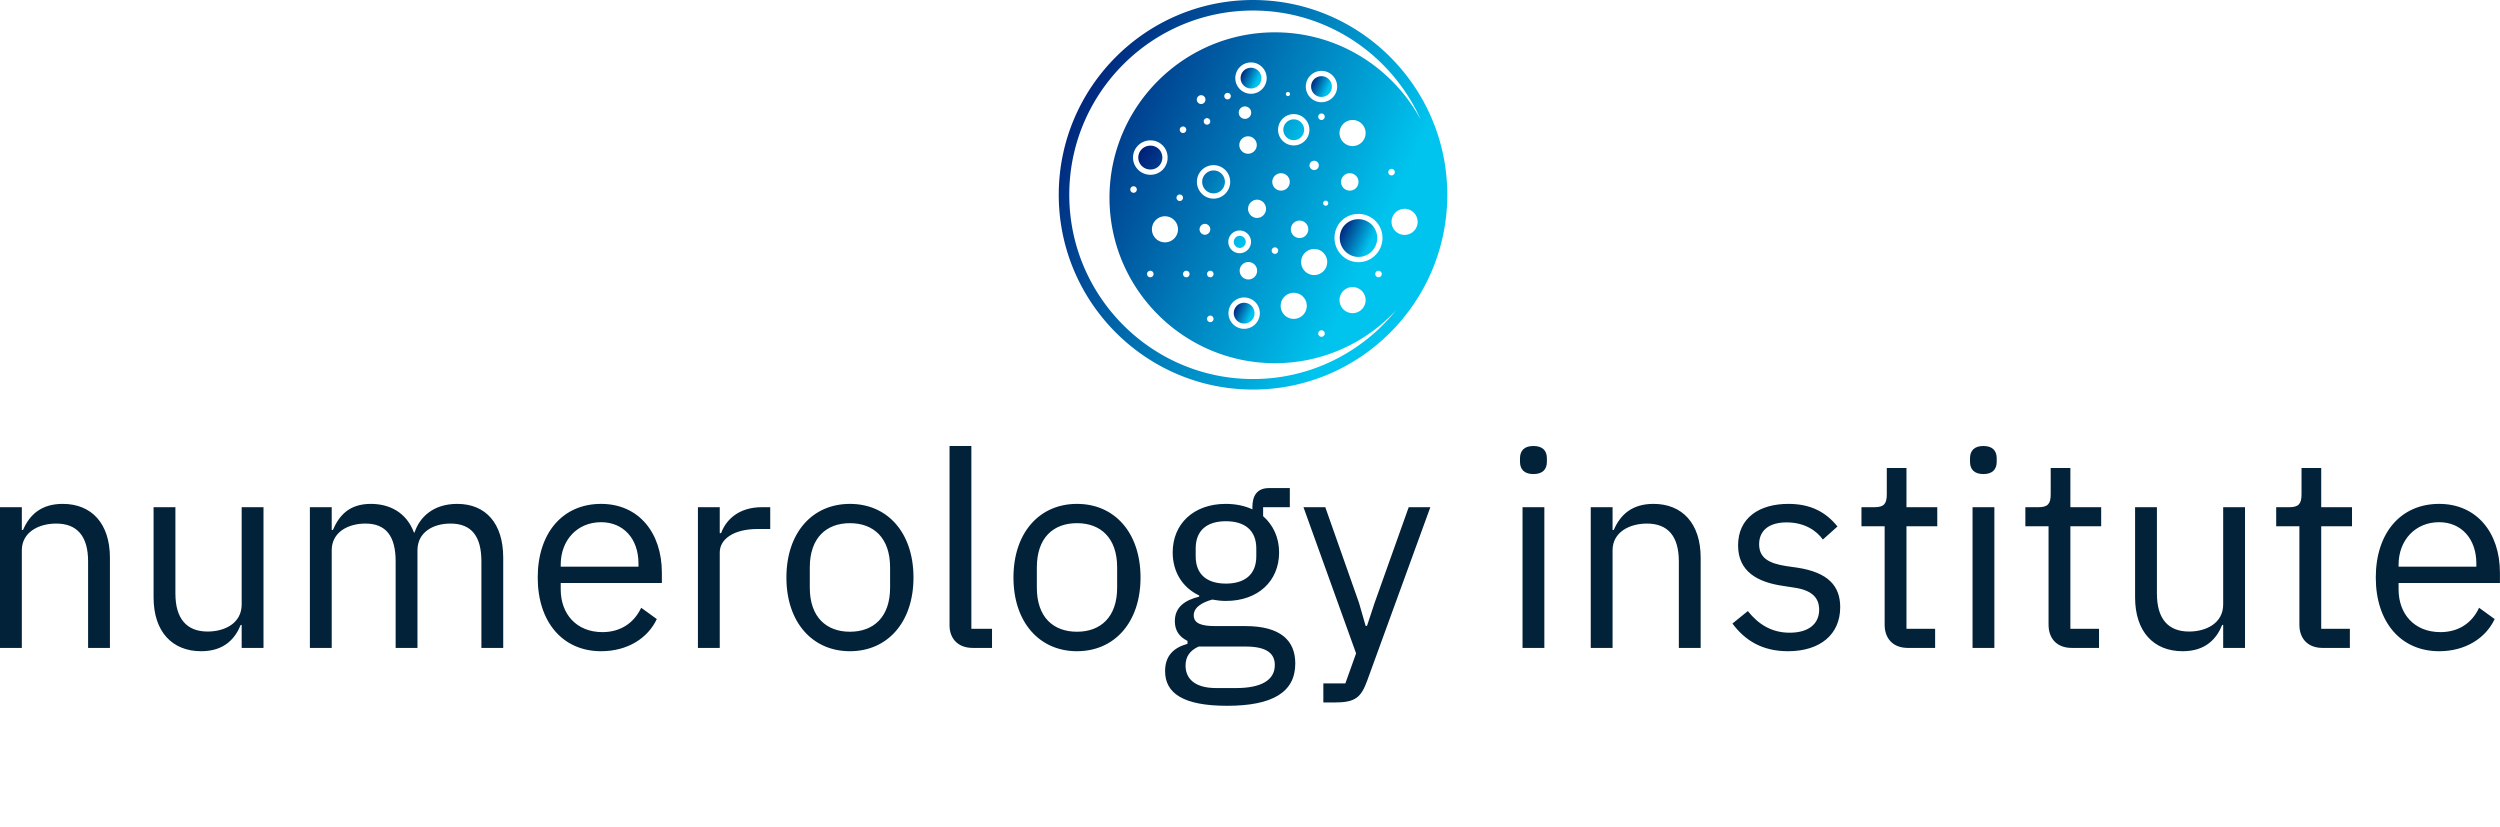 <svg data-v-423bf9ae="" xmlns="http://www.w3.org/2000/svg" viewBox="0 0 577.359 191" class="iconAboveSlogan"><!----><!----><!----><g data-v-423bf9ae="" id="254d85de-97b9-4c39-adb7-a99204ce6528" fill="#022239" transform="matrix(4.501,0,0,4.501,-5.356,85.041)"><path d="M2.31 14.35L2.31 9.34C2.31 8.41 3.18 7.97 4.07 7.97C5.15 7.97 5.71 8.62 5.71 9.91L5.71 14.35L6.83 14.35L6.83 9.72C6.83 7.97 5.89 6.96 4.41 6.96C3.33 6.96 2.72 7.49 2.37 8.30L2.31 8.30L2.31 7.13L1.19 7.13L1.19 14.35ZM13.59 14.35L14.71 14.35L14.71 7.13L13.59 7.13L13.59 12.12C13.59 13.08 12.73 13.51 11.84 13.51C10.77 13.51 10.19 12.85 10.19 11.56L10.19 7.13L9.07 7.13L9.07 11.76C9.07 13.51 10.02 14.52 11.51 14.52C12.71 14.52 13.26 13.86 13.54 13.17L13.59 13.17ZM18.21 14.35L18.21 9.34C18.21 8.41 19.05 7.97 19.94 7.97C21 7.97 21.49 8.62 21.49 9.91L21.49 14.35L22.61 14.35L22.61 9.34C22.61 8.41 23.42 7.97 24.30 7.97C25.40 7.97 25.89 8.64 25.89 9.91L25.89 14.35L27.01 14.35L27.01 9.72C27.01 7.97 26.12 6.96 24.65 6.96C23.42 6.96 22.72 7.64 22.46 8.43L22.43 8.43C22.04 7.39 21.17 6.96 20.22 6.96C19.10 6.96 18.59 7.56 18.27 8.30L18.21 8.30L18.21 7.13L17.09 7.13L17.09 14.35ZM32.03 14.52C33.39 14.52 34.43 13.85 34.89 12.87L34.09 12.29C33.71 13.09 33.01 13.54 32.10 13.54C30.76 13.54 29.96 12.60 29.96 11.35L29.96 11.02L35.15 11.02L35.15 10.49C35.15 8.44 33.96 6.96 32.03 6.96C30.07 6.96 28.78 8.44 28.78 10.74C28.78 13.03 30.07 14.52 32.03 14.52ZM32.03 7.90C33.18 7.90 33.95 8.75 33.95 10.02L33.95 10.18L29.96 10.18L29.96 10.08C29.96 8.82 30.81 7.90 32.03 7.90ZM38.12 14.35L38.12 9.45C38.12 8.76 38.85 8.25 40.05 8.25L40.71 8.25L40.71 7.13L40.28 7.13C39.10 7.13 38.44 7.77 38.19 8.46L38.12 8.46L38.12 7.13L37.00 7.13L37.00 14.35ZM44.80 14.52C46.73 14.52 48.06 13.03 48.06 10.74C48.06 8.44 46.73 6.96 44.80 6.96C42.87 6.96 41.54 8.44 41.54 10.74C41.54 13.03 42.87 14.52 44.80 14.52ZM44.80 13.52C43.60 13.52 42.74 12.78 42.74 11.26L42.74 10.22C42.74 8.69 43.60 7.95 44.80 7.95C46.00 7.95 46.86 8.69 46.86 10.22L46.86 11.26C46.86 12.78 46.00 13.52 44.80 13.52ZM52.09 14.35L52.09 13.37L51.03 13.37L51.03 3.99L49.91 3.99L49.91 13.19C49.91 13.86 50.33 14.35 51.10 14.35ZM56.45 14.52C58.38 14.52 59.71 13.03 59.71 10.74C59.71 8.44 58.38 6.96 56.45 6.96C54.52 6.96 53.19 8.44 53.19 10.74C53.19 13.03 54.52 14.52 56.45 14.52ZM56.45 13.52C55.24 13.52 54.39 12.78 54.39 11.26L54.39 10.22C54.39 8.69 55.24 7.95 56.45 7.95C57.65 7.95 58.51 8.69 58.51 10.22L58.51 11.26C58.51 12.78 57.65 13.52 56.45 13.52ZM67.65 15.15C67.65 13.96 66.88 13.23 65.09 13.23L63.55 13.23C62.89 13.23 62.44 13.12 62.44 12.68C62.44 12.24 62.92 12.00 63.39 11.87C63.60 11.91 63.85 11.94 64.09 11.94C65.74 11.94 66.82 10.92 66.82 9.45C66.82 8.68 66.51 8.04 66.00 7.59L66.00 7.13L67.37 7.13L67.37 6.15L66.29 6.15C65.69 6.15 65.45 6.55 65.45 7.11L65.45 7.24C65.06 7.06 64.60 6.96 64.08 6.96C62.44 6.96 61.36 7.98 61.36 9.45C61.36 10.46 61.87 11.26 62.72 11.66L62.72 11.72C61.99 11.90 61.47 12.25 61.47 12.98C61.47 13.47 61.71 13.79 62.12 13.99L62.12 14.14C61.40 14.34 60.97 14.76 60.97 15.54C60.97 16.67 61.89 17.32 64.15 17.32C66.47 17.32 67.65 16.63 67.65 15.15ZM66.60 15.23C66.60 16.02 65.87 16.41 64.62 16.41L63.59 16.41C62.45 16.41 62.02 15.89 62.02 15.26C62.02 14.81 62.23 14.49 62.69 14.28L65.10 14.28C66.22 14.28 66.60 14.66 66.60 15.23ZM64.09 11.05C63.14 11.05 62.54 10.60 62.54 9.65L62.54 9.25C62.54 8.30 63.14 7.85 64.09 7.85C65.04 7.85 65.65 8.30 65.65 9.25L65.65 9.65C65.65 10.60 65.04 11.05 64.09 11.05ZM71.72 12.04L71.33 13.22L71.26 13.22L70.92 12.04L69.19 7.13L68.07 7.13L70.77 14.63L70.22 16.17L69.09 16.17L69.09 17.15L69.66 17.15C70.73 17.15 71.02 16.90 71.34 16.03L74.58 7.13L73.47 7.13ZM79.87 5.43C80.35 5.43 80.56 5.18 80.56 4.80L80.56 4.62C80.56 4.24 80.35 3.99 79.87 3.99C79.39 3.99 79.18 4.24 79.18 4.62L79.18 4.80C79.18 5.18 79.39 5.43 79.87 5.43ZM79.31 14.35L80.43 14.35L80.43 7.13L79.31 7.13ZM83.93 14.35L83.93 9.34C83.93 8.41 84.80 7.97 85.69 7.97C86.77 7.97 87.33 8.62 87.33 9.91L87.33 14.35L88.45 14.35L88.45 9.72C88.45 7.97 87.51 6.96 86.03 6.96C84.95 6.96 84.34 7.49 83.99 8.30L83.93 8.30L83.93 7.13L82.81 7.13L82.81 14.35ZM92.93 14.52C94.58 14.52 95.61 13.66 95.61 12.26C95.61 11.17 94.99 10.47 93.39 10.23L92.83 10.15C91.94 10.01 91.45 9.73 91.45 9.03C91.45 8.34 91.94 7.91 92.86 7.91C93.79 7.91 94.40 8.34 94.72 8.79L95.47 8.12C94.88 7.39 94.11 6.96 92.95 6.96C91.48 6.96 90.37 7.66 90.37 9.09C90.37 10.43 91.36 10.98 92.69 11.17L93.27 11.26C94.22 11.40 94.53 11.83 94.53 12.39C94.53 13.13 93.97 13.57 93.02 13.57C92.11 13.57 91.43 13.16 90.87 12.46L90.08 13.10C90.72 13.96 91.60 14.52 92.93 14.52ZM100.48 14.35L100.48 13.37L99.01 13.37L99.01 8.11L100.59 8.11L100.59 7.13L99.01 7.13L99.01 5.12L98.00 5.12L98.00 6.47C98.00 6.96 97.85 7.13 97.37 7.13L96.70 7.13L96.70 8.11L97.89 8.11L97.89 13.16C97.89 13.86 98.31 14.35 99.08 14.35ZM102.96 5.43C103.43 5.43 103.64 5.18 103.64 4.80L103.64 4.62C103.64 4.24 103.43 3.99 102.96 3.99C102.48 3.99 102.27 4.24 102.27 4.62L102.27 4.80C102.27 5.18 102.48 5.43 102.96 5.43ZM102.40 14.35L103.52 14.35L103.52 7.13L102.40 7.13ZM108.89 14.35L108.89 13.37L107.42 13.37L107.42 8.11L109.00 8.11L109.00 7.13L107.42 7.13L107.42 5.12L106.41 5.12L106.41 6.47C106.41 6.96 106.26 7.13 105.78 7.13L105.11 7.13L105.11 8.11L106.30 8.11L106.30 13.16C106.30 13.86 106.72 14.35 107.49 14.35ZM115.26 14.35L116.38 14.35L116.38 7.13L115.26 7.13L115.26 12.12C115.26 13.08 114.39 13.51 113.51 13.51C112.43 13.51 111.86 12.85 111.86 11.56L111.86 7.13L110.74 7.13L110.74 11.76C110.74 13.51 111.69 14.52 113.18 14.52C114.38 14.52 114.93 13.86 115.21 13.17L115.26 13.17ZM121.76 14.35L121.76 13.37L120.29 13.37L120.29 8.11L121.87 8.11L121.87 7.13L120.29 7.13L120.29 5.12L119.28 5.12L119.28 6.47C119.28 6.96 119.13 7.13 118.65 7.13L117.98 7.13L117.98 8.11L119.17 8.11L119.17 13.16C119.17 13.86 119.59 14.35 120.36 14.35ZM126.34 14.52C127.69 14.52 128.73 13.85 129.19 12.87L128.39 12.29C128.02 13.09 127.32 13.54 126.41 13.54C125.06 13.54 124.26 12.60 124.26 11.35L124.26 11.02L129.46 11.02L129.46 10.49C129.46 8.44 128.27 6.96 126.34 6.96C124.38 6.96 123.09 8.44 123.09 10.74C123.09 13.03 124.38 14.52 126.34 14.52ZM126.34 7.90C127.48 7.90 128.25 8.75 128.25 10.02L128.25 10.18L124.26 10.18L124.26 10.08C124.26 8.82 125.12 7.90 126.34 7.90Z"></path></g><defs data-v-423bf9ae=""><linearGradient data-v-423bf9ae="" gradientTransform="rotate(25)" id="01c5d4c3-ef27-4ffb-90fa-9624eefb070c" x1="0%" y1="0%" x2="100%" y2="0%"><stop data-v-423bf9ae="" offset="0%" style="stop-color: rgb(0, 10, 104); stop-opacity: 1;"></stop><stop data-v-423bf9ae="" offset="100%" style="stop-color: rgb(0, 196, 238); stop-opacity: 1;"></stop></linearGradient></defs><g data-v-423bf9ae="" id="1ff4cac4-8934-4396-b48f-4f6bb7340e06" transform="matrix(1.216,0,0,1.216,228.217,-15.816)" stroke="none" fill="url(#01c5d4c3-ef27-4ffb-90fa-9624eefb070c)"><switch><g><path d="M50.295 13.007c-20.345 0-36.896 16.595-36.896 36.992 0 20.396 16.552 36.991 36.896 36.993 20.345 0 36.896-16.595 36.896-36.993 0-20.397-16.551-36.992-36.896-36.992zm0 71.985c-19.242-.002-34.896-15.7-34.896-34.993 0-19.295 15.654-34.992 34.896-34.992 14.186 0 26.412 8.536 31.863 20.751-5.301-9.878-15.728-16.612-27.701-16.612-17.325 0-31.42 14.095-31.42 31.42 0 17.323 14.095 31.418 31.42 31.419 9.062 0 17.236-3.862 22.977-10.021-6.403 7.938-16.187 13.028-27.139 13.028zm28.788-32.327a2.478 2.478 0 1 1-.002 4.956 2.478 2.478 0 0 1 .002-4.956zm-2.478-6.343a.62.62 0 1 1 0-1.24.62.62 0 0 1 0 1.24zm-6.279 16.481c-2.511 0-4.554-2.068-4.554-4.611 0-2.557 2-4.56 4.554-4.56a4.566 4.566 0 0 1 4.56 4.56c0 2.542-2.046 4.611-4.56 4.611zm4.424 2.245a.621.621 0 1 1-1.242 0 .621.621 0 0 1 1.242 0zm-3.07 4.956a2.477 2.477 0 1 1-4.954-.002 2.477 2.477 0 0 1 4.954.002zm-9.771-4.758a2.476 2.476 0 1 1 0-4.954 2.477 2.477 0 1 1 0 4.954zm2.011 11.106a.62.62 0 1 1-1.241 0 .62.62 0 1 1 1.241 0zm-9.963-28.797c0-.913.739-1.651 1.658-1.651.912 0 1.66.738 1.66 1.651 0 .929-.748 1.65-1.66 1.65a1.641 1.641 0 0 1-1.658-1.65zm1.118 13.047a.619.619 0 1 1-1.238 0 .619.619 0 0 1 1.238 0zm2.953-25.927a2.981 2.981 0 0 1 2.978 2.978 2.98 2.98 0 0 1-2.978 2.976 2.98 2.98 0 0 1-2.976-2.976 2.982 2.982 0 0 1 2.976-2.978zm-1.493-3.808a.397.397 0 1 1 .794-.002.397.397 0 0 1-.794.002zm4.257 25.692c0 .911-.739 1.658-1.652 1.658a1.664 1.664 0 0 1-1.658-1.658c0-.912.747-1.66 1.658-1.66a1.657 1.657 0 0 1 1.652 1.66zm-2.764 12.053a2.478 2.478 0 1 1 0 4.956 2.478 2.478 0 0 1 0-4.956zm4.765-24.191a.884.884 0 1 1-1.768-.004.884.884 0 0 1 1.768.004zm-.114-9.246a.62.62 0 1 1 1.241 0 .62.62 0 1 1-1.241 0zm1.424 16.903a.482.482 0 1 1 0-.966.48.48 0 0 1 .485.483.484.484 0 0 1-.485.483zm-.804-19.655c-1.642 0-2.977-1.335-2.977-2.977s1.335-2.977 2.977-2.977 2.978 1.335 2.978 2.977-1.337 2.977-2.978 2.977zm5.904 8.327a2.477 2.477 0 1 1 0-4.957 2.477 2.477 0 0 1 0 4.957zm1.126 6.805a1.64 1.64 0 0 1-1.664 1.65 1.643 1.643 0 0 1-1.651-1.65c0-.913.744-1.651 1.651-1.651a1.65 1.65 0 0 1 1.664 1.651zM42.177 65.669a.62.62 0 1 1 0-1.24.62.62 0 0 1 0 1.24zm.621 7.897a.62.62 0 1 1-1.24.001.62.62 0 0 1 1.24-.001zm-1.662-15.969a1.04 1.04 0 0 1 0-2.078c.573 0 1.042.469 1.042 1.04 0 .57-.469 1.038-1.042 1.038zm-1.498-10.063a3.16 3.16 0 1 1 6.321 0c0 1.763-1.417 3.196-3.159 3.196-1.743 0-3.162-1.433-3.162-3.196zm.826-14.769a.845.845 0 0 1-.847-.835c0-.471.379-.849.847-.849a.843.843 0 0 1 0 1.684zm1.093 2.676a.62.62 0 1 1 .001 1.243.62.62 0 0 1-.001-1.243zm3.281-4.176a.62.62 0 1 1 1.24-.003.62.62 0 0 1-1.24.003zm2.92 25.517c1.19 0 2.159.969 2.159 2.159s-.969 2.159-2.159 2.159c-1.189 0-2.157-.969-2.157-2.159s.967-2.159 2.157-2.159zm1.008-21.199a1.183 1.183 0 1 1 0-2.367 1.183 1.183 0 0 1 0 2.367zm2.246 4.968c0 .914-.75 1.656-1.662 1.656a1.657 1.657 0 1 1 0-3.314 1.67 1.67 0 0 1 1.662 1.658zm.065 23.875c0 .907-.748 1.658-1.66 1.658a1.672 1.672 0 0 1-1.658-1.658c0-.913.755-1.656 1.658-1.656.912 0 1.66.743 1.66 1.656zm-2.466 5.077c1.642 0 2.978 1.335 2.978 2.977s-1.336 2.977-2.978 2.977-2.977-1.335-2.977-2.977 1.336-2.977 2.977-2.977zm2.478-15.101a1.736 1.736 0 1 1 0-3.474 1.738 1.738 0 0 1 0 3.474zM49.91 30.819c-1.642 0-2.977-1.335-2.977-2.977s1.335-2.978 2.977-2.978 2.978 1.336 2.978 2.978-1.336 2.977-2.978 2.977zM27.506 42.935c0-1.802 1.48-3.268 3.3-3.268a3.233 3.233 0 0 1 3.267 3.268 3.232 3.232 0 0 1-3.267 3.266c-1.82-.001-3.3-1.466-3.3-3.266zm.723 6.067a.62.62 0 1 1-1.24.001.62.62 0 0 1 1.24-.001zm2.559 15.425a.62.62 0 1 1 .003 1.241.62.62 0 0 1-.003-1.241zm.307-7.868a2.477 2.477 0 1 1 4.954-.002 2.477 2.477 0 0 1-4.954.002zm4.666-5.993a.62.62 0 1 1 1.24-.003.62.62 0 0 1-1.24.003zm.621-12.914a.621.621 0 1 1 1.242-.002.621.621 0 0 1-1.242.002zm1.241 26.775a.62.62 0 1 1 .001 1.243.62.62 0 0 1-.001-1.243z"></path><path d="M70.326 54.632c-1.993 0-3.554 1.563-3.554 3.56 0 1.991 1.594 3.611 3.554 3.611 1.963 0 3.56-1.62 3.56-3.611a3.564 3.564 0 0 0-3.56-3.56z"></path><circle cx="63.299" cy="29.446" r="1.977"></circle><circle cx="49.91" cy="27.842" r="1.977"></circle><circle cx="48.611" cy="72.479" r="1.977"></circle><path d="M58.028 39.628a1.98 1.98 0 0 0 1.978-1.976 1.98 1.98 0 0 0-1.978-1.978 1.98 1.98 0 0 0-1.976 1.978 1.98 1.98 0 0 0 1.976 1.976zM30.806 45.2a2.242 2.242 0 0 0 2.267-2.266 2.244 2.244 0 0 0-2.267-2.268c-1.269 0-2.3 1.018-2.3 2.268 0 1.25 1.031 2.266 2.3 2.266zM44.959 47.534a2.16 2.16 0 0 0-2.159-2.155c-1.172 0-2.162.987-2.162 2.155 0 1.211.97 2.196 2.162 2.196 1.211 0 2.159-.964 2.159-2.196zM47.758 60.101c.628 0 1.159-.531 1.159-1.159s-.531-1.159-1.159-1.159a1.16 1.16 0 0 0 0 2.318z"></path></g></switch></g><!----><g data-v-423bf9ae="" id="800ddc81-5c0f-482c-b17c-cbf670be25b0" fill="#022239" transform="matrix(1.657,0,0,1.657,71.748,196.587)"><path d="M5.04 2.21L1.13 2.21L1.13 11.48L5.04 11.48C7.25 11.48 9.30 9.74 9.30 6.85C9.30 3.95 7.25 2.21 5.04 2.21ZM5.00 10.49L2.18 10.49L2.18 3.21L5.00 3.21C6.97 3.21 8.25 4.86 8.25 6.85C8.25 8.83 6.97 10.49 5.00 10.49ZM19.04 2.21L17.99 2.21L17.99 11.48L19.04 11.48ZM28.92 4.65C28.92 4.03 29.29 3.08 31.39 3.08C33.08 3.08 33.87 3.82 33.98 4.75L35.06 4.75C34.97 3.36 33.85 2.10 31.39 2.10C29.06 2.10 27.90 3.15 27.90 4.66C27.90 7.84 34.24 6.69 34.24 8.96C34.24 10.05 33.26 10.60 31.70 10.60C30.09 10.60 28.78 10.05 28.71 8.71L27.62 8.71C27.76 10.37 28.88 11.59 31.63 11.59C33.91 11.59 35.29 10.64 35.29 8.92C35.29 5.68 28.92 6.80 28.92 4.65ZM47.89 10.57C45.64 10.57 44.38 8.93 44.38 6.85C44.38 4.76 45.64 3.12 47.89 3.12C49.42 3.12 50.43 3.85 50.90 4.98L52.01 4.98C51.42 3.29 49.91 2.10 47.81 2.10C45.02 2.10 43.33 4.21 43.33 6.85C43.33 9.48 45.02 11.59 47.81 11.59C49.91 11.59 51.42 10.40 52.01 8.71L50.90 8.71C50.43 9.84 49.42 10.57 47.89 10.57ZM64.62 2.10C61.81 2.10 59.92 4.21 59.92 6.85C59.92 9.48 61.81 11.59 64.62 11.59C67.44 11.59 69.33 9.48 69.33 6.85C69.33 4.21 67.44 2.10 64.62 2.10ZM64.62 10.57C62.37 10.57 60.97 8.93 60.97 6.85C60.97 4.76 62.37 3.12 64.62 3.12C66.88 3.12 68.28 4.76 68.28 6.85C68.28 8.93 66.88 10.57 64.62 10.57ZM84.31 2.21L81.10 10.29L77.90 2.21L76.75 2.21L80.50 11.48L81.70 11.48L85.46 2.21ZM100.45 3.22L100.45 2.21L93.63 2.21L93.63 11.48L100.45 11.48L100.45 10.47L94.68 10.47L94.68 7.35L99.83 7.35L99.83 6.33L94.68 6.33L94.68 3.22ZM110.19 7.92L113.41 7.92L115.65 11.48L116.90 11.48L114.46 7.74C115.50 7.50 116.70 6.90 116.70 5.11C116.70 3.35 115.49 2.21 113.58 2.21L109.14 2.21L109.14 11.48L110.19 11.48ZM110.19 3.21L113.46 3.21C114.77 3.21 115.65 3.93 115.65 5.11C115.65 6.55 114.39 6.93 113.40 6.93L110.19 6.93ZM139.29 7.81L143.16 2.21L141.89 2.21L138.75 6.72L135.62 2.21L134.34 2.21L138.24 7.81L138.24 11.48L139.29 11.48ZM154.91 2.10C152.10 2.10 150.21 4.21 150.21 6.85C150.21 9.48 152.10 11.59 154.91 11.59C157.72 11.59 159.61 9.48 159.61 6.85C159.61 4.21 157.72 2.10 154.91 2.10ZM154.91 10.57C152.66 10.57 151.26 8.93 151.26 6.85C151.26 4.76 152.66 3.12 154.91 3.12C157.16 3.12 158.56 4.76 158.56 6.85C158.56 8.93 157.16 10.57 154.91 10.57ZM175.01 2.21L175.01 7.52C175.01 9.67 173.59 10.57 172.12 10.57C170.65 10.57 169.23 9.67 169.23 7.52L169.23 2.21L168.18 2.21L168.18 7.49C168.18 9.95 169.81 11.59 172.12 11.59C174.44 11.59 176.06 9.94 176.06 7.49L176.06 2.21ZM186.27 7.92L189.49 7.92L191.73 11.48L192.98 11.48L190.54 7.74C191.58 7.50 192.78 6.90 192.78 5.11C192.78 3.35 191.56 2.21 189.66 2.21L185.22 2.21L185.22 11.48L186.27 11.48ZM186.27 3.21L189.53 3.21C190.85 3.21 191.73 3.93 191.73 5.11C191.73 6.55 190.47 6.93 189.48 6.93L186.27 6.93ZM202.20 4.65C202.20 4.03 202.57 3.08 204.67 3.08C206.36 3.08 207.14 3.82 207.26 4.75L208.33 4.75C208.25 3.36 207.13 2.10 204.67 2.10C202.34 2.10 201.18 3.15 201.18 4.66C201.18 7.84 207.52 6.69 207.52 8.96C207.52 10.05 206.54 10.60 204.97 10.60C203.36 10.60 202.06 10.05 201.99 8.71L200.90 8.71C201.04 10.37 202.16 11.59 204.90 11.59C207.19 11.59 208.57 10.64 208.57 8.92C208.57 5.68 202.20 6.80 202.20 4.65ZM224.01 3.22L224.01 2.21L217.20 2.21L217.20 11.48L224.01 11.48L224.01 10.47L218.25 10.47L218.25 7.35L223.40 7.35L223.40 6.33L218.25 6.33L218.25 3.22ZM232.71 2.21L232.71 11.48L238.81 11.48L238.81 10.47L233.76 10.47L233.76 2.21ZM253.86 3.22L253.86 2.21L247.17 2.21L247.17 11.48L248.22 11.48L248.22 7.46L253.25 7.46L253.25 6.44L248.22 6.44L248.22 3.22ZM261.11 10.05L261.11 11.48L262.47 11.48L262.47 10.05Z"></path></g></svg>